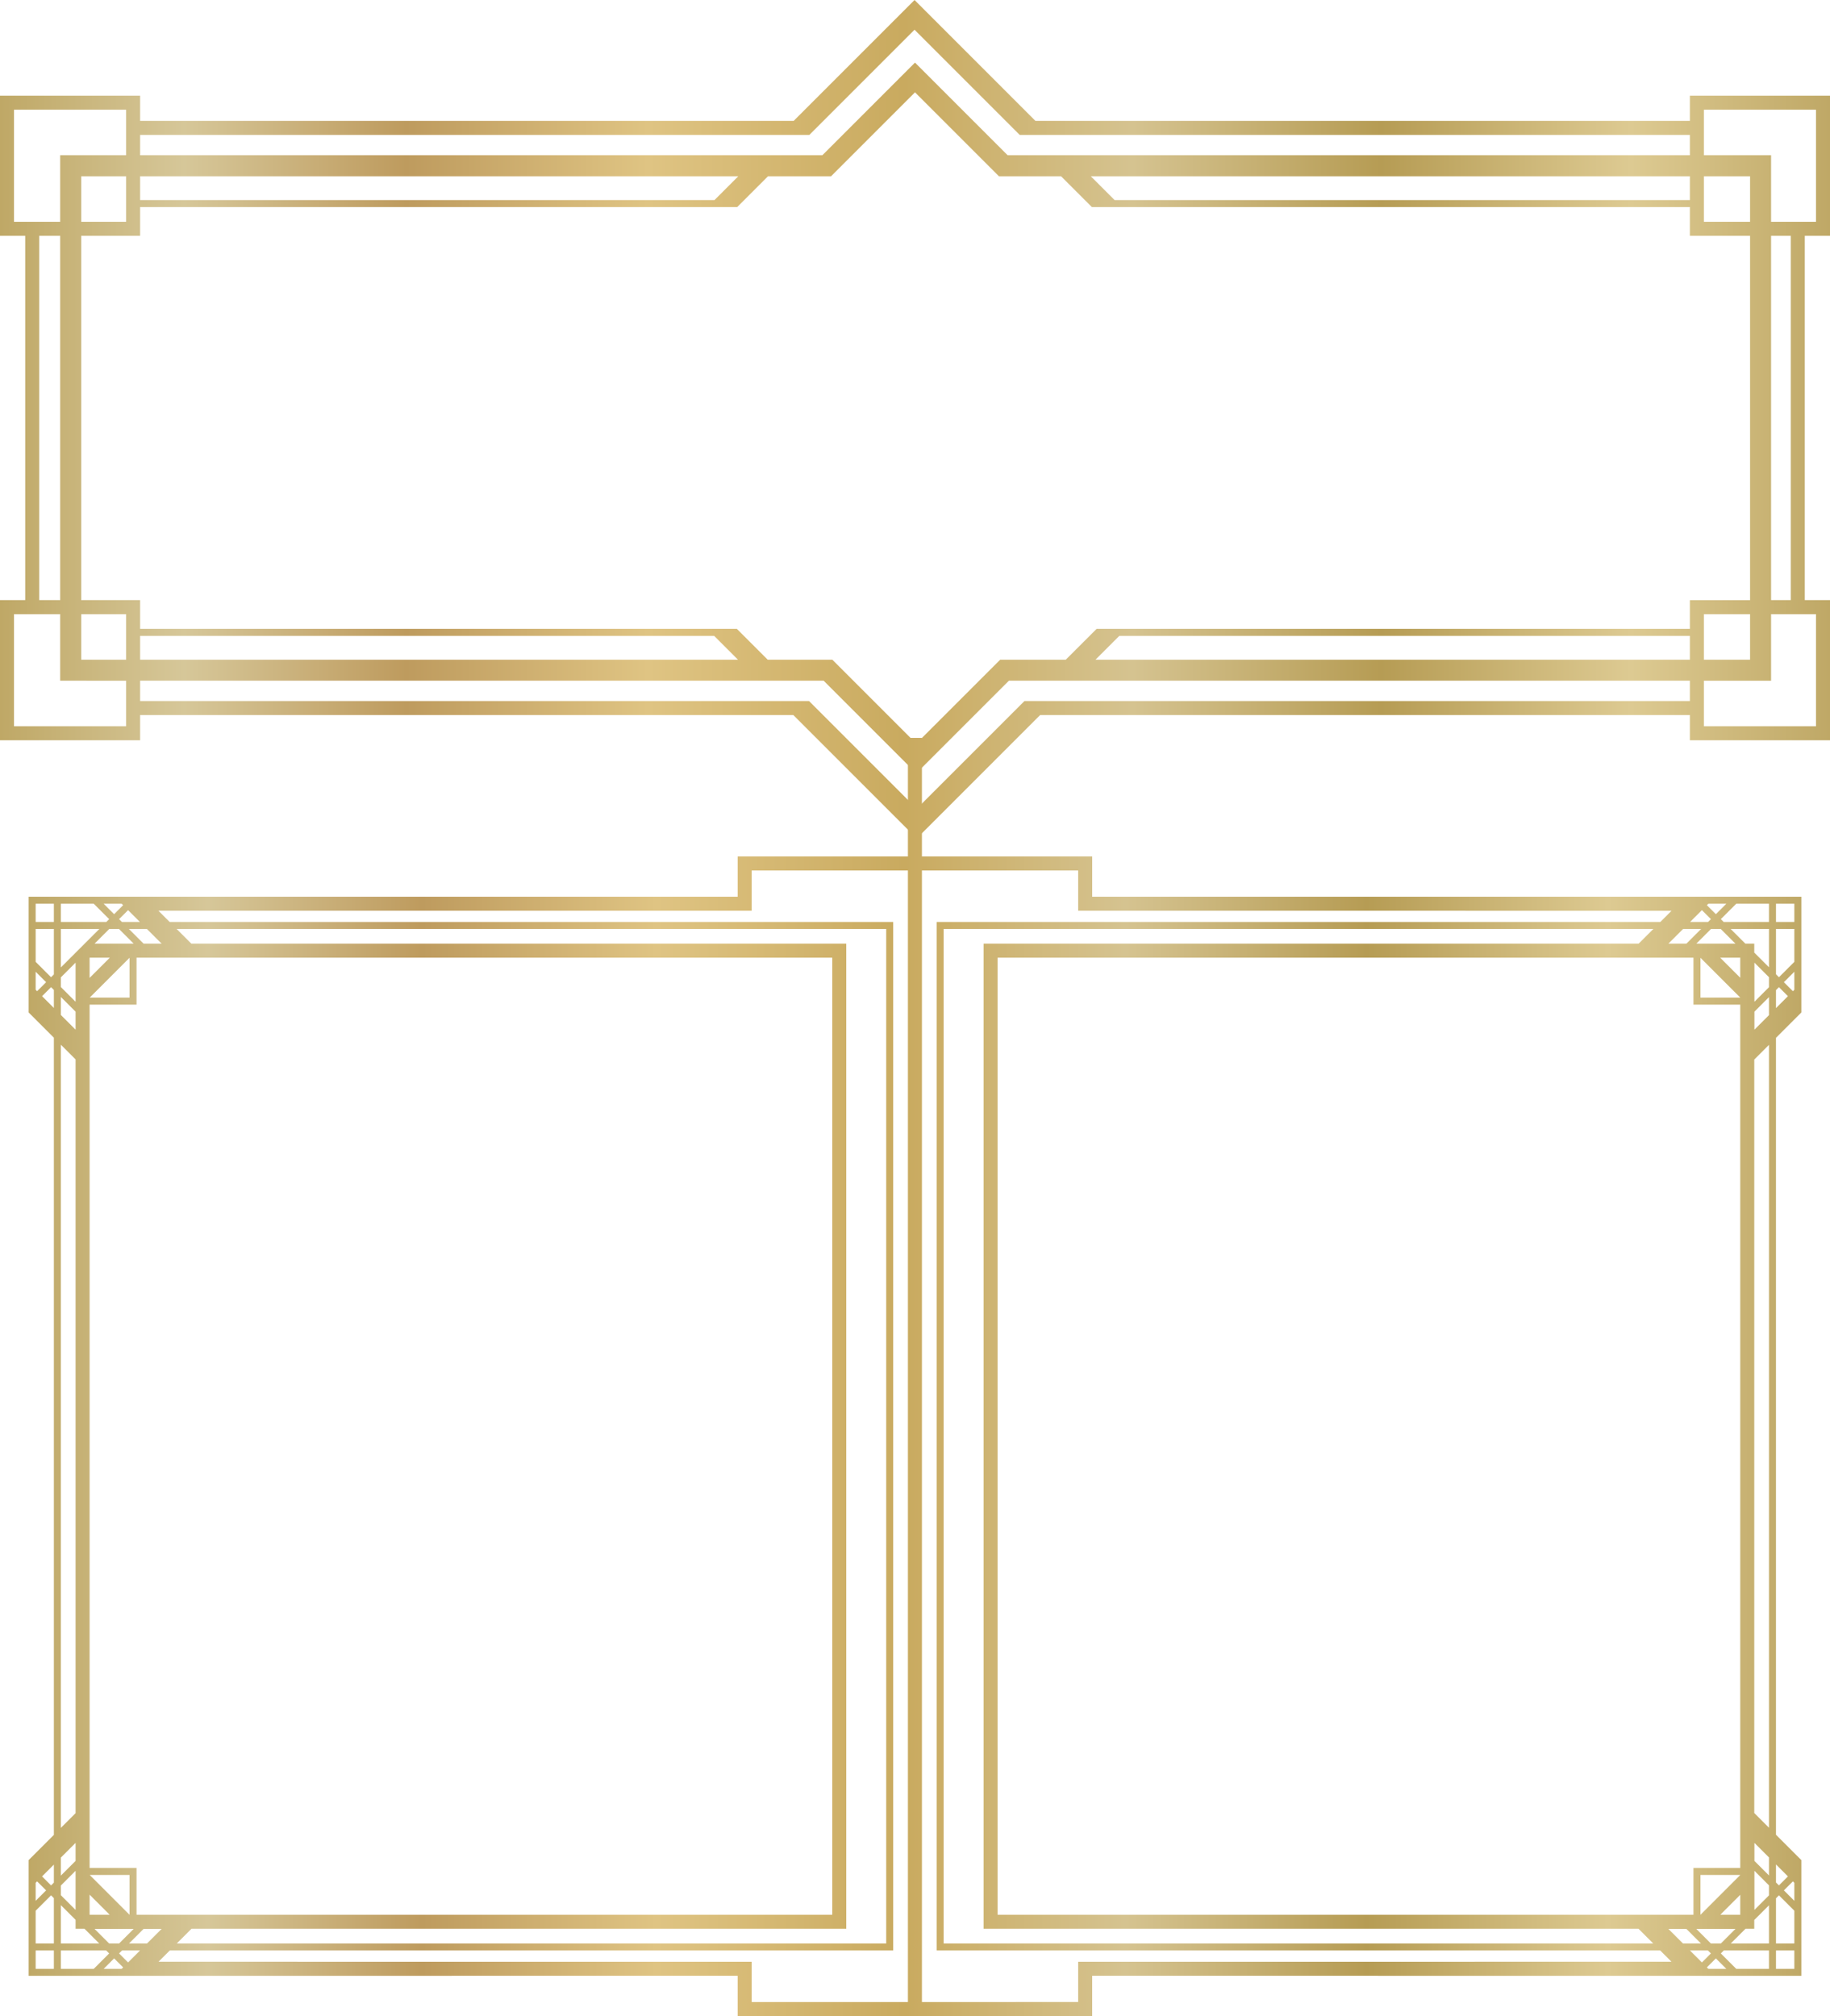<?xml version="1.0" encoding="utf-8"?>
<!-- Generator: Adobe Illustrator 16.0.0, SVG Export Plug-In . SVG Version: 6.00 Build 0)  -->
<!DOCTYPE svg PUBLIC "-//W3C//DTD SVG 1.1//EN" "http://www.w3.org/Graphics/SVG/1.1/DTD/svg11.dtd">
<svg version="1.1" id="Слой_1" xmlns="http://www.w3.org/2000/svg" xmlns:xlink="http://www.w3.org/1999/xlink" x="0px" y="0px"
	 width="100%" viewBox="0 0 1306.002 1438.714" enable-background="new 0 0 1306.002 1438.714"
	 xml:space="preserve">
<linearGradient id="SVGID_1_" gradientUnits="userSpaceOnUse" x1="285.6" y1="731.545" x2="1591.603" y2="731.545" gradientTransform="matrix(1 0 0 -1 -285.6 1030.724)">
	<stop  offset="0" style="stop-color:#BFA866"/>
	<stop  offset="0.101" style="stop-color:#D6C799"/>
	<stop  offset="0.222" style="stop-color:#BE9B5E"/>
	<stop  offset="0.354" style="stop-color:#DFC483"/>
	<stop  offset="0.494" style="stop-color:#C9AA5F"/>
	<stop  offset="0.619" style="stop-color:#D5C390"/>
	<stop  offset="0.755" style="stop-color:#B69C54"/>
	<stop  offset="0.891" style="stop-color:#DDCA92"/>
	<stop  offset="1" style="stop-color:#BFA866"/>
</linearGradient>
<path fill="url(#SVGID_1_)" d="M1306.002,168.281v-100h-100v18H752h-13.045L652.674,0l-86.279,86.281H554H100.001V68.28H0v100.001
	h18v260H0v100h100v-18h454h12.163l88.078,88.076l88.079-88.076h54.682h409v18h100v-100h-18v-260H1306.002z M1216.002,125.781h32.95
	v32.5h-32.95V125.781z M100.001,96.281H554h2.395H572h5.606l10-10l65.066-65.068l65.068,65.068l10,10h6.258h14.955h3.045H1206v14.5
	H797h-33.545h-21.214h-23.137l-14.5-14.5l-10.001-10L653,44.674l-41.605,41.607l-10,10l-14.5,14.5h-23.787h-21.213H491H100.001
	V96.281z M1206.002,125.781v17H795.456l-17-17h18.546H1206.002z M100.001,125.781H491h35.896l-17,17H100.001V125.781z M10,158.281
	V78.28h80.001v32.501H42.953v47.5H10z M90.001,125.781v32.5H57.953v-32.5H90.001z M42.953,168.281v260H28v-260H42.953z M90,518.281
	H10v-80h32.953v47.5H90V518.281z M90,470.781H57.953v-32.5H90V470.781z M1206.002,500.281h-409h-44.682H734h-2.893l-10,10
	l-66.866,66.862l-66.864-66.862l-10-10H572h-15.837H554H100v-14.5h418h23.663h21.214h24.92l14.5,14.5l10,10l41.606,41.604
	l41.607-41.604l10.001-10l14.5-14.5h25.596h21.214h39.181h400V500.281z M100,470.781v-17h409.664l17,17h-8.663H100z
	 M1206.002,470.781h-400h-24.181l17-17h407.181V470.781z M1206.002,448.781H803.822h-21.213l-5,5l-17,17h-25.597H713.8l-15,15
	l-14.501,14.5l-10.002,10l-20.394,20.393l-20.395-20.393l-10-10l-14.5-14.5l-15-15h-21.213h-24.921l-16.998-17l-5-5h-21.214H100
	v-20.5H57.953v-260h42.048v-20.5h404.895h21.213l5-5l16.999-17h23.787h21.213l15-15l14.5-14.5l9.998-10L653,65.887l20.393,20.395
	l10,10l14.501,14.5l15,15h21.213h23.138l17,17l5,5h21.213h405.546v20.5h42.95v260h-42.95L1206.002,448.781L1206.002,448.781z
	 M1248.952,438.281v32.5h-32.95v-32.5H1248.952z M1296.002,438.281v80h-80v-32.5h47.95v-47.5H1296.002z M1263.952,428.281v-260
	h14.05v260H1263.952z M1263.952,158.281v-47.5h-47.95v-32.5h80v80H1263.952z"/>
<linearGradient id="SVGID_2_" gradientUnits="userSpaceOnUse" x1="306.047" y1="48.079" x2="1571.154" y2="48.079" gradientTransform="matrix(1 0 0 -1 -285.6 1030.724)">
	<stop  offset="0" style="stop-color:#BFA866"/>
	<stop  offset="0.101" style="stop-color:#D6C799"/>
	<stop  offset="0.222" style="stop-color:#BE9B5E"/>
	<stop  offset="0.354" style="stop-color:#DFC483"/>
	<stop  offset="0.494" style="stop-color:#C9AA5F"/>
	<stop  offset="0.619" style="stop-color:#D5C390"/>
	<stop  offset="0.755" style="stop-color:#B69C54"/>
	<stop  offset="0.891" style="stop-color:#DDCA92"/>
	<stop  offset="1" style="stop-color:#BFA866"/>
</linearGradient>
<path fill="url(#SVGID_2_)" d="M1244.091,639.934h-2.035h-5.035h-12.857h-10.287h-1.784h-3.535h-3.535h-2.072h-423.5v-15.719v-13
	H657.947v-51.811v-5.715v-1.466v-25.646h-10v25.646v1.466v5.715v51.811H526.448v13v15.719H103.055h-0.232h-1.84h-3.535h-3.5h-0.034
	H81.841H68.982h-5.035h-2.034H20.447v41.466v2.034v5.035v12.857v12.072v3.534v3.536v2.072l9.411,9.41l7.071,7.07l1.518,1.52v568.891
	l-1.518,1.521l-7.071,7.068l-9.411,9.41v2.072v3.535v3.535v12.072v12.857v5.035v2.035v41.465h41.466h2.034h5.035H81.84h12.071h3.534
	h3.535h2.072l423.394-0.045v17.719v11h253v-11v-17.719l423.5,0.045h2.072h3.535h3.535h12.071h12.857h5.035h2.035h41.466v-41.465
	v-2.035v-5.035v-12.857v-12.072v-3.535v-3.535v-2.072l-9.412-9.41l-7.069-7.068l-1.625-1.625v-568.68l1.625-1.625l7.069-7.072
	l9.412-9.41v-2.072v-3.535v-3.534v-12.072V688.47v-5.034V681.4v-41.465h-41.463V639.934z M25.447,1343.646l1.036-1.033l6.43,6.428
	l-7.466,7.465V1343.646z M38.447,1405.041h-13v-13.107h13V1405.041z M38.447,1386.933h-13v-20.393v-2.965l11-11l2,2V1386.933z
	 M38.447,1343.505l-2,2l-6.429-6.428l1.036-1.037l5-5l2.393-2.393V1343.505z M104.841,662.934l4.089,4.091l6.411,6.409h-12.822
	h-0.036l-5.035-5.034l-2.018-2.019l-2.982-2.981l-0.465-0.466H104.841z M136.555,673.434l-10.501-10.5h506.394v724H126.161
	l10.394-10.393l0.107-0.107h467.284v-703H136.555z M146.555,683.434h447.393v683h-496.5v-33.393h-33.5v-7.965v-7.07v-12.857v-21.215
	V766.041v-21.215v-12.857V724.9v-7.966h33.5v-33.5h7.966h7.069h12.858H146.555L146.555,683.434z M78.27,1366.433H63.947v-14.322
	L78.27,1366.433z M64.019,1338.041h28.429v28.393H92.41L64.019,1338.041z M88.377,1376.541h4.069h2.966l-2.966,2.965l-0.553,0.553
	l-6.875,6.875h-7.145l-10.394-10.393H88.377z M88.377,673.434H67.482l10.5-10.5h6.931l6.981,6.982l0.553,0.553l2.966,2.965h-2.966
	H88.377z M92.447,683.504v28.43H64.019L92.447,683.504z M78.377,683.434l-14.431,14.431v-14.431H78.377z M92.447,650.541l5,5
	l2.395,2.393H86.982l-2-2l6.43-6.428L92.447,650.541z M86.841,644.934l1.035,1.037l-6.43,6.429l-7.465-7.466H86.841L86.841,644.934z
	 M43.447,644.934h20.5h2.966l11,11l-2,2H43.447V644.934z M43.447,662.934h27.466l-6.966,6.966l-3.534,3.534l-6.466,6.466
	l-3.534,3.534l-6.966,6.966V662.934L43.447,662.934z M43.447,697.469l10.5-10.5v20.896v4.069v2.966l-2.965-2.966l-0.553-0.553
	l-6.982-6.981V697.469z M43.447,711.469l0.466,0.465l2.981,2.982l2.019,2.018l5.034,5.035v0.035v12.822l-6.41-6.41l-4.09-4.088
	V711.469z M43.447,745.541l10.5,10.5v537.893l-10.5,10.5V745.541z M43.447,1325.646l4.09-4.09l6.41-6.41v12.822v0.035l-5.034,5.035
	l-2.019,2.018l-2.981,2.982l-0.466,0.465V1325.646z M43.447,1345.576l6.982-6.982l0.553-0.553l2.965-2.965v2.965v4.068v20.896
	l-10.5-10.5V1345.576z M43.447,1359.576l6.966,6.965l3.534,3.535v6.355h6.357l0.107,0.107l3.534,3.535l6.857,6.857H43.447V1359.576z
	 M26.483,707.363l-1.036-1.037v-12.857l7.466,7.465L26.483,707.363z M38.447,719.326l-2.393-2.394l-5-5l-1.036-1.034l6.429-6.431
	l2,2V719.326z M38.447,695.398l-2,2l-11-11v-2.966v-20.5h13V695.398z M38.447,657.934h-13v-13h13V657.934z M66.912,1405.041h-2.966
	h-20.5v-13.107h32.357l2.107,2.107L66.912,1405.041z M86.841,1405.041H73.982l7.465-7.465l6.43,6.43L86.841,1405.041z
	 M97.447,1394.433l-5,5l-1.035,1.037l-6.43-6.43l2.107-2.107h12.857L97.447,1394.433z M104.948,1386.933H92.09l0.356-0.357
	l2.982-2.982l2.018-2.018l5.035-5.035h0.036h12.822l-6.411,6.412L104.948,1386.933z M647.947,624.215v10v752.718v5v1.344v6.719
	v3.281v6.719v6.438v1.281v2.719v7.281v1H536.448v-1v-10v-7.719v-10h-10l-413.327-0.02l6.416-6.418l1.625-1.625h511.285h5v-2.5v-2.5
	v-724v-2.5v-2.5h-5H121.054l-1.518-1.518l-6.481-6.482h413.394h10v-10v-5.719v-10v-3h111.499L647.947,624.215L647.947,624.215z
	 M1219.162,644.934h12.857l-7.465,7.466l-6.43-6.429L1219.162,644.934z M1227.733,1366.433l14.215-14.215v14.215H1227.733z
	 M1238.521,1376.541l-10.393,10.393h-7.146l-6.875-6.875l-0.553-0.553l-2.965-2.965h2.965h4.07H1238.521z M1213.593,1366.433h-0.037
	v-28.393h28.393v0.037L1213.593,1366.433z M1208.556,1333.041v33.393H711.948v-683h447.5h21.215h12.857h7.07h7.965v33.5h33.393
	v616.107H1208.556z M1169.341,1376.433l0.106,0.107l10.394,10.393H673.447v-724h506.501l-10.5,10.5h-467.5v703H1169.341
	L1169.341,1376.433z M1213.556,711.934v-28.43l28.393,28.394v0.036H1213.556z M1227.625,683.434h14.322v14.322L1227.625,683.434z
	 M1217.625,673.434h-4.069h-2.965l2.965-2.965l0.553-0.553l6.982-6.982h6.93l10.5,10.5H1217.625z M1208.556,655.541l5-5l1.035-1.035
	l6.43,6.428l-2,2h-12.856L1208.556,655.541z M1214.021,662.934l-0.465,0.466l-2.982,2.981l-2.018,2.019l-5.035,5.034h-0.035h-12.822
	l6.41-6.409l4.088-4.091H1214.021z M779.448,1399.996h-10v10v7.719v10v1H657.947v-1v-7.281v-2.719v-1.281v-6.438v-6.719v-3.281
	v-6.719v-1.346v-5V634.215v-10v-3h111.501v3v10v5.719v10h0.5h9.5l413.469,0.031l-6.45,6.451l-1.519,1.518H673.447h-5v2.5v2.5v724
	v2.5v2.5h5h511.395l1.625,1.625l6.418,6.418L779.448,1399.996z M1201.054,1386.933l-3.98-3.98l-6.41-6.412h12.822h0.035l5.035,5.035
	l2.018,2.018l2.982,2.982l0.356,0.357H1201.054L1201.054,1386.933z M1213.556,1399.433l-5-5l-2.5-2.5h12.856l2.107,2.107l-6.43,6.43
	L1213.556,1399.433z M1219.162,1405.041l-1.037-1.035l6.431-6.43l7.465,7.465H1219.162L1219.162,1405.041z M1262.448,1405.041
	h-20.394h-2.965l-11-11l2.106-2.107h32.251L1262.448,1405.041L1262.448,1405.041z M1262.448,1386.933h-27.251l6.857-6.857
	l3.535-3.535l0.106-0.107h6.25v-6.25l0.107-0.105l3.535-3.535l6.858-6.857L1262.448,1386.933L1262.448,1386.933z M1262.448,1352.613
	l-10.394,10.393v-20.895v-4.07v-2.965l2.965,2.965l0.553,0.553l6.876,6.875V1352.613L1262.448,1352.613z M1262.448,1338.396
	l-0.356-0.355l-2.983-2.982l-2.018-2.018l-5.035-5.035v-0.035v-12.822l6.41,6.41l3.982,3.982V1338.396z M1262.448,1304.328
	l-10.394-10.396l-0.107-0.105V756.148l0.107-0.107l10.394-10.393V1304.328z M1262.448,724.435l-3.982,3.98l-6.41,6.41v-12.822
	v-0.035l5.035-5.035l2.018-2.018l2.983-2.982l0.356-0.356V724.435z M1262.448,704.506l-6.876,6.875l-0.553,0.553l-2.965,2.966
	v-2.966v-4.069v-20.896l10.394,10.394V704.506L1262.448,704.506z M1262.448,690.291l-6.857-6.857l-3.535-3.534l-0.107-0.107v-6.356
	h-6.356l-3.535-3.535l-6.965-6.965h27.357L1262.448,690.291L1262.448,690.291z M1262.448,657.934h-32.357l-2-2l11-11h2.965h20.394
	L1262.448,657.934L1262.448,657.934z M1280.557,1405.041h-13.107v-13.107h13.107V1405.041z M1280.557,1366.541v20.393h-13.107
	v-32.25l2.107-2.107l11,11V1366.541z M1279.52,1342.613l1.037,1.035v12.855l-7.465-7.465L1279.52,1342.613z M1269.948,1333.041l5,5
	l1.035,1.037l-6.428,6.428l-2.107-2.107v-12.857L1269.948,1333.041z M1274.948,711.934l-5,5l-2.5,2.5v-12.856l2.107-2.107
	l6.428,6.431L1274.948,711.934z M1280.557,706.326l-1.037,1.037l-6.428-6.431l7.465-7.465V706.326z M1280.557,683.434v2.966l-11,11
	l-2.107-2.107v-32.356h13.107V683.434z M1280.557,657.934h-13.107v-13h13.107V657.934z"/>
</svg>
